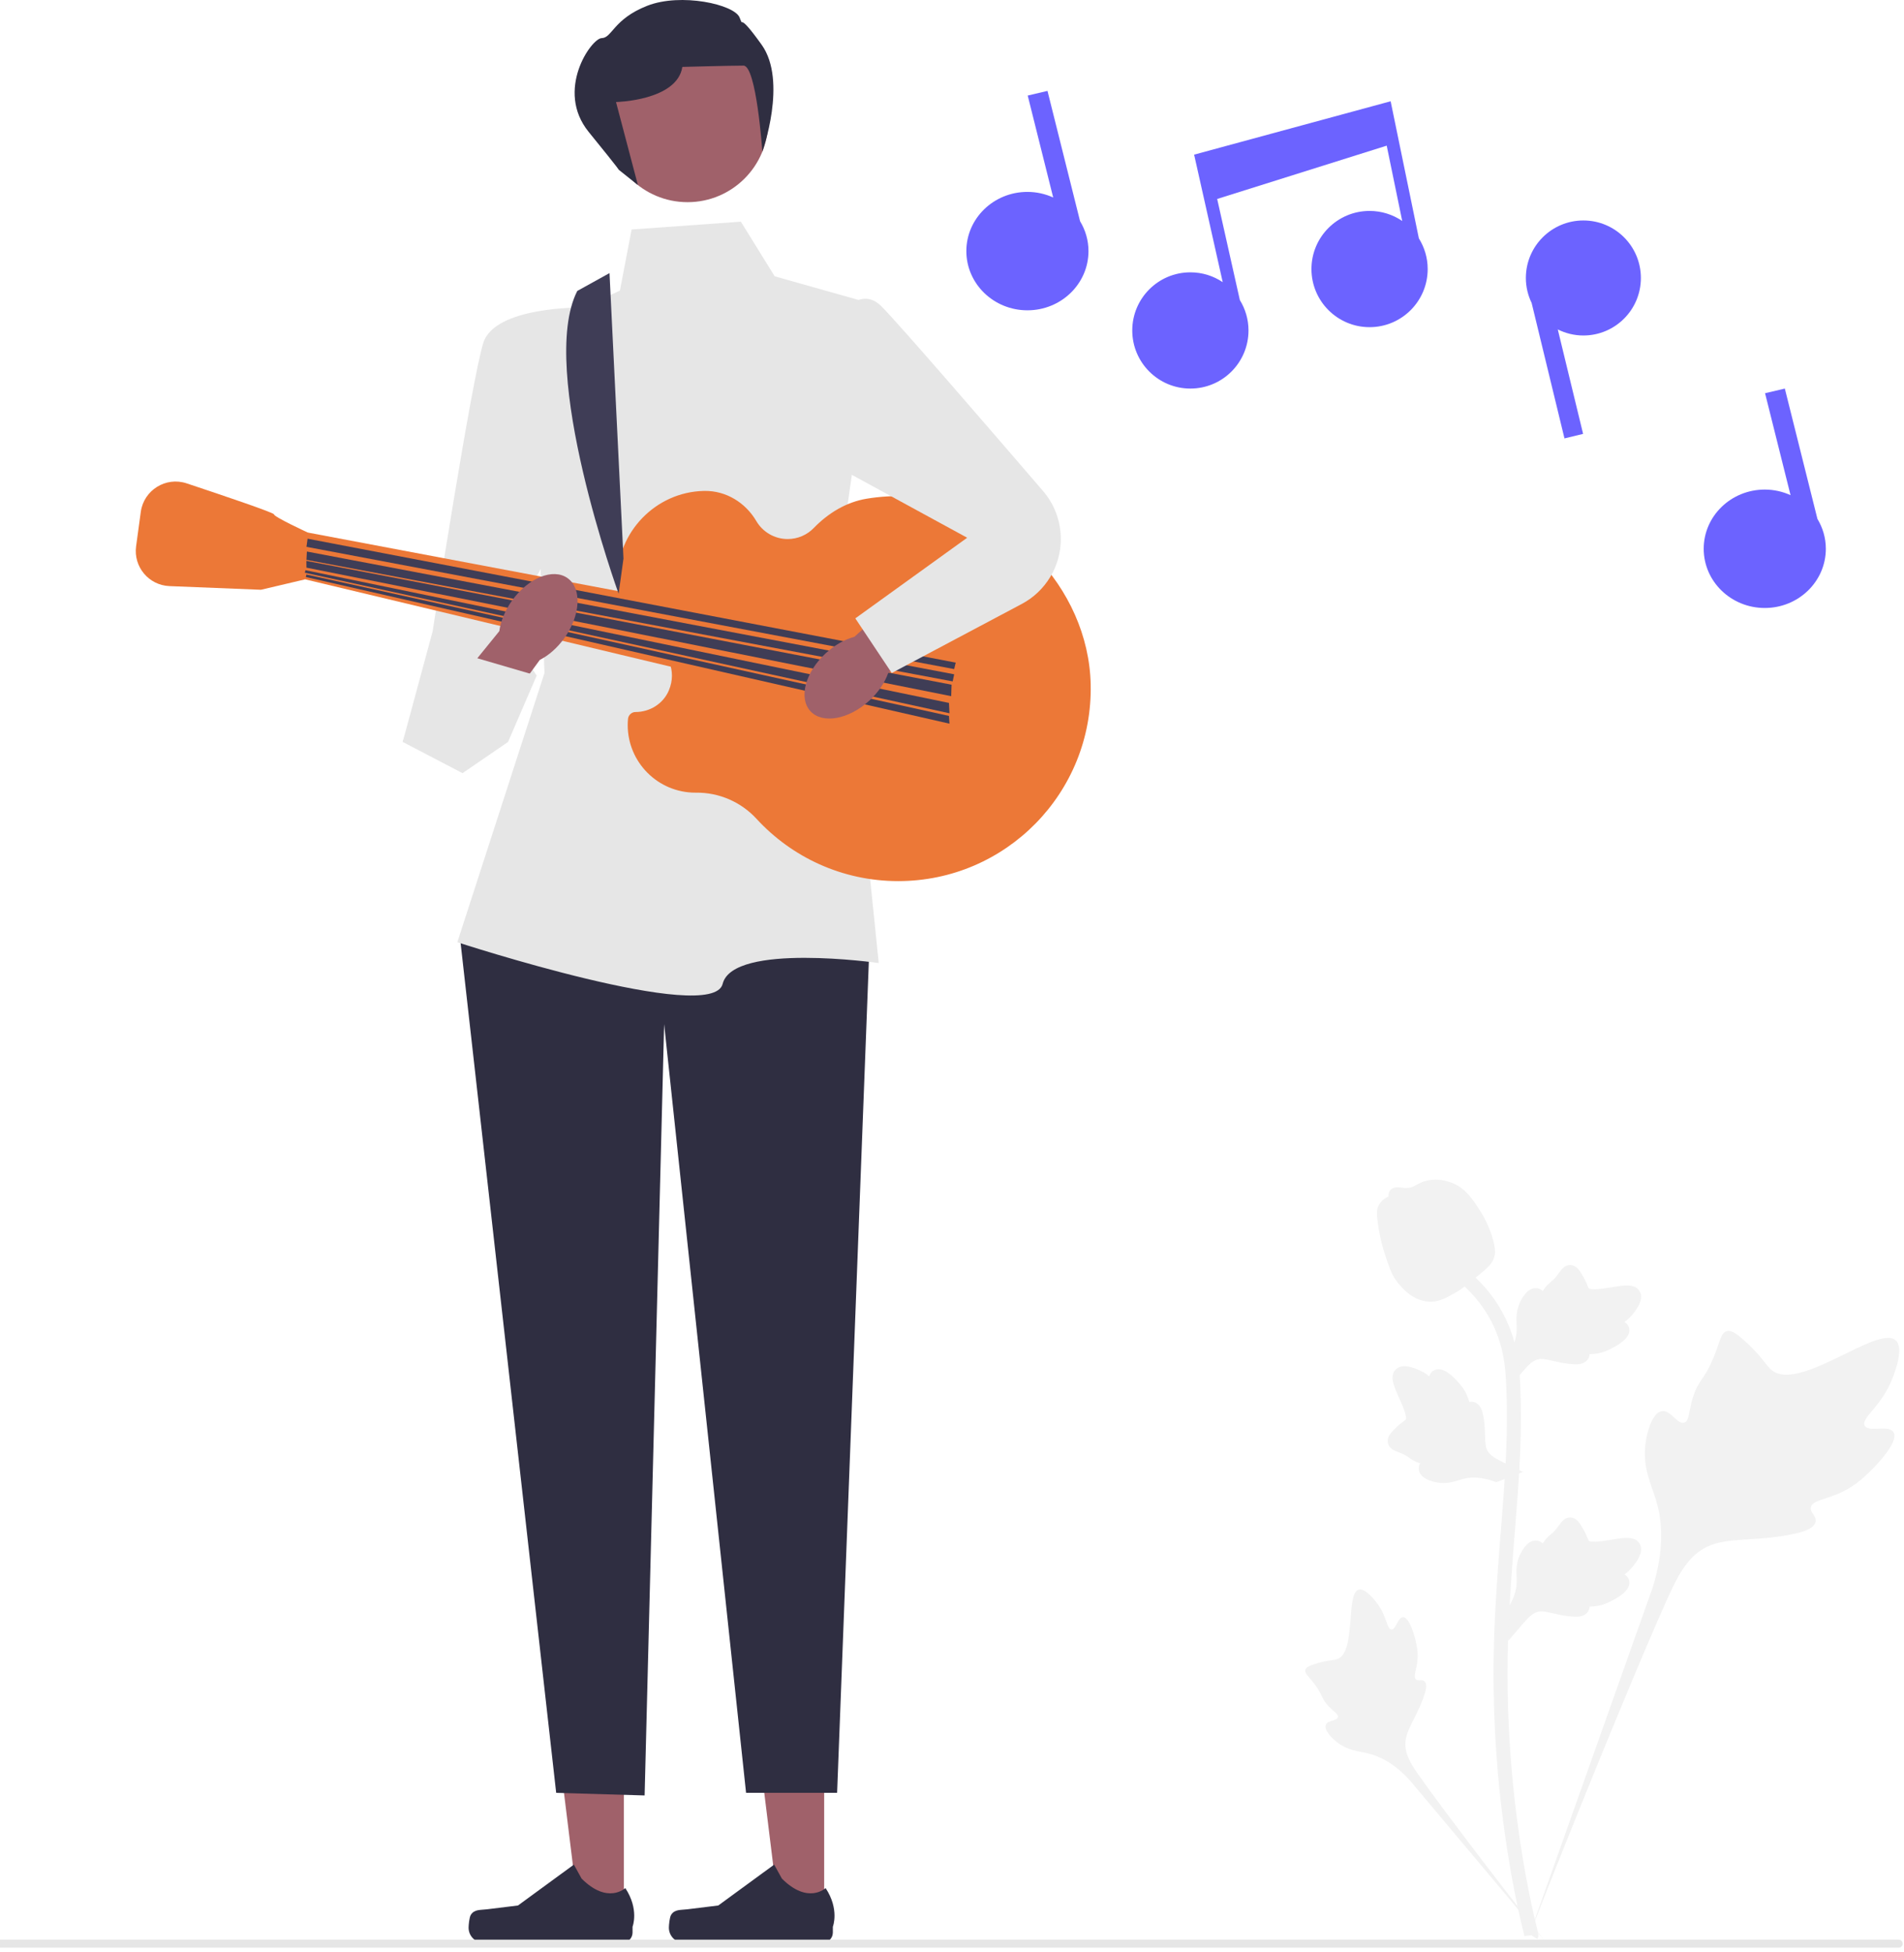 <svg width="398" height="408" viewBox="0 0 398 408" fill="none" xmlns="http://www.w3.org/2000/svg">
<g id="undraw_compose_music_re_wpiw 1" clip-path="url(#clip0_662_2)">
<g id="Group">
<path id="Vector" d="M172.279 400.518L162.935 400.517L158.489 364.473L172.281 364.474L172.279 400.518Z" fill="#A0616A"/>
<path id="Vector_2" d="M140.264 400.306C139.973 400.796 139.819 402.377 139.819 402.947C139.819 404.699 141.239 406.119 142.991 406.119H171.93C173.125 406.119 174.093 405.15 174.093 403.955V402.75C174.093 402.75 175.525 399.129 172.578 394.666C172.578 394.666 168.914 398.161 163.441 392.687L161.827 389.763L150.142 398.308L143.666 399.105C142.249 399.28 140.993 399.078 140.264 400.306Z" fill="#2F2E41"/>
</g>
<g id="Group_2">
<path id="Vector_3" d="M130.411 400.518L121.066 400.517L116.621 364.473L130.413 364.474L130.411 400.518Z" fill="#A0616A"/>
<path id="Vector_4" d="M98.396 400.306C98.105 400.796 97.951 402.377 97.951 402.947C97.951 404.699 99.371 406.119 101.123 406.119H130.062C131.257 406.119 132.225 405.15 132.225 403.955V402.75C132.225 402.75 133.657 399.129 130.709 394.666C130.709 394.666 127.046 398.161 121.573 392.687L119.958 389.763L108.274 398.308L101.798 399.105C100.381 399.28 99.124 399.078 98.396 400.306Z" fill="#2F2E41"/>
</g>
<path id="Vector_5" d="M173.081 174.391L181.781 196.685L174.985 374.761H155.953L138.826 214.085L134.747 375.305L116.26 374.761L96.142 195.869L109.463 179.829L173.081 174.391Z" fill="#2F2E41"/>
<path id="Vector_6" d="M132.029 47.971L154.867 46.34L161.935 57.758L183.141 63.739L175.257 118.929L183.685 201.307C183.685 201.307 153.236 196.957 151.061 205.657C148.886 214.356 95.599 196.957 95.599 196.957L113.814 140.679L112.183 96.636L107.289 71.08L129.583 60.749L132.029 47.971Z" fill="#E6E6E6"/>
<path id="Vector_7" d="M121.698 64.283C121.698 64.283 103.5 64.011 101.044 71.624C98.589 79.236 90.433 131.979 90.433 131.979L84.18 155.088L112.183 141.223L106.201 131.994L125.776 94.461L121.698 64.283Z" fill="#E6E6E6"/>
<path id="Vector_8" d="M132.831 148.835C135.84 148.838 138.637 147.104 139.807 144.332C140.692 142.235 140.608 140.224 139.946 138.499C140.159 138.411 140.37 138.319 140.588 138.241C140.268 138.111 139.957 137.964 139.645 137.818C138.562 135.657 136.483 134.089 134.008 133.709C130.942 130.424 129.058 126.024 129.038 121.181C128.998 111.199 137.095 102.862 147.073 102.622C147.152 102.621 147.23 102.619 147.309 102.618C151.777 102.567 155.831 105.066 158.094 108.919C159.415 111.167 161.857 112.676 164.653 112.676C166.794 112.676 168.726 111.791 170.107 110.367C173.115 107.265 176.882 104.957 181.144 104.248C183.944 103.783 186.841 103.608 189.806 103.755C210.098 104.764 227.557 122.749 227.99 143.062C228.473 165.687 210.277 184.179 187.762 184.179C176.047 184.179 165.507 179.169 158.155 171.177C154.892 167.629 150.318 165.641 145.498 165.691C145.449 165.691 145.4 165.691 145.35 165.691C137.543 165.691 131.213 159.362 131.213 151.554C131.213 151.121 131.235 150.693 131.275 150.271C131.35 149.481 132.037 148.834 132.831 148.835Z" fill="#EC7837"/>
<g id="Group_3">
<path id="Vector_9" d="M395.816 299.392C394.828 297.727 390.556 299.51 389.77 297.999C388.987 296.493 392.957 294.198 395.225 288.956C395.634 288.011 398.212 282.053 396.304 280.215C392.687 276.731 376.136 291.109 370.344 286.404C369.073 285.372 368.185 283.31 364.338 279.963C362.807 278.632 361.882 278.031 360.986 278.254C359.715 278.572 359.615 280.273 358.252 283.617C356.208 288.632 354.999 288.329 353.809 292.331C352.925 295.301 353.127 297.028 352.087 297.365C350.615 297.841 349.26 294.69 347.394 294.972C345.491 295.26 344.34 298.929 343.976 301.676C343.294 306.83 345.187 310.231 346.236 313.808C347.376 317.694 348.053 323.605 345.42 331.972L319.359 405.399C325.113 390.332 341.772 349.03 348.772 333.681C350.792 329.251 353.024 324.756 357.605 322.983C362.016 321.275 368.074 322.295 375.796 320.434C376.698 320.217 379.201 319.58 379.516 318.108C379.777 316.891 378.305 316.212 378.531 315.072C378.834 313.543 381.729 313.524 385.287 311.76C387.796 310.516 389.359 309.037 390.703 307.764C391.108 307.381 397.131 301.609 395.816 299.392Z" fill="#F2F2F2"/>
<path id="Vector_10" d="M293.286 338.047C292.183 338.051 291.826 340.663 290.857 340.612C289.892 340.562 289.911 337.951 287.993 335.326C287.647 334.852 285.467 331.868 284.014 332.274C281.261 333.044 283.542 345.316 279.562 346.801C278.688 347.127 277.42 346.968 274.667 347.891C273.572 348.258 273.01 348.539 272.862 349.043C272.651 349.758 273.456 350.298 274.705 351.932C276.577 354.382 276.079 354.888 277.7 356.627C278.902 357.918 279.808 358.317 279.673 358.925C279.482 359.785 277.545 359.54 277.145 360.537C276.737 361.555 278.206 363.178 279.449 364.149C281.782 365.971 283.998 366.023 286.056 366.54C288.292 367.102 291.388 368.475 294.735 372.182L323.254 406.159C317.519 398.988 302.054 378.894 296.541 371.03C294.95 368.76 293.388 366.368 293.839 363.608C294.274 360.95 296.522 358.271 297.837 353.944C297.991 353.439 298.4 352.026 297.769 351.447C297.246 350.968 296.488 351.495 295.994 351.055C295.331 350.465 296.157 349.038 296.318 346.783C296.431 345.193 296.156 343.999 295.919 342.972C295.848 342.663 294.753 338.041 293.286 338.047Z" fill="#F2F2F2"/>
<path id="Vector_11" d="M315.278 342.984L314.614 337.055L314.918 336.605C316.322 334.527 317.038 332.497 317.046 330.57C317.048 330.264 317.033 329.958 317.019 329.646C316.962 328.409 316.89 326.872 317.692 325.08C318.141 324.08 319.404 321.767 321.302 322.054C321.813 322.125 322.199 322.36 322.493 322.635C322.536 322.566 322.58 322.497 322.627 322.423C323.218 321.521 323.687 321.135 324.137 320.762C324.484 320.476 324.842 320.181 325.403 319.483C325.649 319.176 325.841 318.907 326.003 318.681C326.494 317.997 327.135 317.181 328.266 317.195C329.474 317.253 330.107 318.252 330.526 318.913C331.275 320.092 331.614 320.943 331.839 321.507C331.92 321.713 332.013 321.945 332.06 322.016C332.45 322.589 335.615 322.054 336.807 321.859C339.485 321.412 341.803 321.026 342.757 322.715C343.442 323.923 342.933 325.52 341.201 327.59C340.662 328.234 340.088 328.724 339.578 329.108C340.001 329.359 340.378 329.746 340.532 330.353C340.892 331.79 339.657 333.23 336.861 334.639C336.167 334.991 335.232 335.46 333.923 335.686C333.306 335.792 332.75 335.818 332.275 335.832C332.265 336.107 332.201 336.405 332.033 336.711C331.542 337.613 330.52 338.042 328.98 337.939C327.285 337.851 325.89 337.527 324.659 337.244C323.584 336.998 322.657 336.789 321.93 336.837C320.582 336.946 319.543 338.025 318.323 339.425L315.278 342.984Z" fill="#F2F2F2"/>
<path id="Vector_12" d="M318.359 307.683L312.792 309.829L312.281 309.65C309.914 308.818 307.769 308.641 305.903 309.121C305.606 309.198 305.314 309.289 305.016 309.382C303.834 309.751 302.365 310.21 300.428 309.89C299.348 309.708 296.79 309.074 296.585 307.165C296.525 306.653 296.654 306.219 296.845 305.866C296.768 305.842 296.69 305.816 296.606 305.789C295.584 305.446 295.091 305.092 294.617 304.75C294.252 304.487 293.876 304.216 293.058 303.85C292.7 303.69 292.391 303.573 292.131 303.474C291.344 303.172 290.392 302.759 290.12 301.661C289.868 300.478 290.674 299.613 291.208 299.039C292.159 298.016 292.895 297.472 293.384 297.112C293.562 296.981 293.763 296.832 293.82 296.768C294.275 296.246 292.955 293.321 292.464 292.217C291.353 289.739 290.391 287.596 291.783 286.244C292.778 285.275 294.452 285.362 296.893 286.512C297.653 286.871 298.272 287.302 298.773 287.697C298.909 287.225 299.187 286.761 299.736 286.459C301.034 285.746 302.74 286.575 304.812 288.922C305.329 289.505 306.02 290.29 306.571 291.499C306.83 292.069 306.996 292.6 307.13 293.056C307.399 292.996 307.703 292.983 308.042 293.067C309.038 293.313 309.713 294.193 310.004 295.709C310.348 297.371 310.389 298.803 310.427 300.065C310.462 301.168 310.495 302.116 310.726 302.808C311.173 304.084 312.481 304.816 314.144 305.64L318.359 307.683Z" fill="#F2F2F2"/>
<path id="Vector_13" d="M315.278 290.216L314.614 284.287L314.918 283.837C316.322 281.759 317.038 279.729 317.046 277.803C317.048 277.496 317.033 277.19 317.019 276.878C316.962 275.641 316.89 274.104 317.692 272.312C318.141 271.312 319.404 268.999 321.302 269.286C321.813 269.357 322.199 269.592 322.493 269.867C322.536 269.798 322.58 269.729 322.627 269.655C323.218 268.753 323.687 268.367 324.137 267.994C324.484 267.708 324.842 267.413 325.403 266.715C325.649 266.408 325.841 266.139 326.003 265.913C326.494 265.229 327.135 264.413 328.266 264.427C329.474 264.485 330.107 265.484 330.526 266.145C331.275 267.325 331.614 268.175 331.839 268.739C331.92 268.945 332.013 269.177 332.06 269.248C332.45 269.821 335.615 269.286 336.807 269.091C339.485 268.644 341.803 268.258 342.757 269.947C343.442 271.155 342.933 272.752 341.201 274.822C340.662 275.466 340.088 275.956 339.578 276.34C340.001 276.592 340.378 276.978 340.532 277.585C340.892 279.022 339.657 280.462 336.861 281.871C336.167 282.223 335.232 282.692 333.923 282.918C333.306 283.024 332.75 283.05 332.275 283.064C332.265 283.339 332.201 283.637 332.033 283.943C331.542 284.845 330.52 285.275 328.98 285.172C327.285 285.083 325.89 284.759 324.659 284.476C323.584 284.23 322.657 284.021 321.93 284.069C320.582 284.178 319.543 285.257 318.323 286.657L315.278 290.216Z" fill="#F2F2F2"/>
<path id="Vector_14" d="M321.344 405.302L320.102 404.523L318.653 404.689C318.63 404.555 318.552 404.246 318.433 403.762C317.785 401.111 315.808 393.043 314.159 380.338C313.008 371.469 312.357 362.351 312.222 353.233C312.087 344.1 312.52 337.186 312.866 331.63C313.128 327.438 313.446 323.448 313.758 319.56C314.588 309.174 315.371 299.363 314.789 288.501C314.66 286.076 314.389 281.029 311.44 275.658C309.73 272.544 307.374 269.778 304.437 267.442L306.263 265.146C309.505 267.728 312.112 270.791 314.011 274.25C317.281 280.204 317.576 285.704 317.717 288.346C318.31 299.4 317.518 309.305 316.679 319.792C316.37 323.665 316.052 327.639 315.792 331.813C315.448 337.318 315.02 344.172 315.154 353.187C315.285 362.196 315.929 371.203 317.065 379.96C318.693 392.505 320.642 400.452 321.281 403.063C321.622 404.458 321.694 404.75 321.344 405.302Z" fill="#F2F2F2"/>
<path id="Vector_15" d="M299.06 272.1C298.94 272.1 298.818 272.097 298.695 272.088C296.199 271.954 293.887 270.459 291.823 267.648C290.855 266.325 290.36 264.817 289.372 261.808C289.219 261.344 288.475 258.991 288.022 255.753C287.726 253.637 287.763 252.753 288.183 251.971C288.648 251.101 289.401 250.494 290.248 250.085C290.211 249.804 290.241 249.515 290.363 249.22C290.862 247.998 292.191 248.158 292.909 248.235C293.273 248.281 293.727 248.341 294.216 248.315C294.986 248.278 295.4 248.049 296.027 247.706C296.627 247.376 297.372 246.967 298.479 246.741C300.66 246.286 302.488 246.904 303.091 247.107C306.262 248.164 307.825 250.628 309.634 253.483C309.995 254.055 311.233 256.139 312.05 258.997C312.64 261.058 312.557 261.974 312.38 262.655C312.019 264.055 311.167 264.857 309.004 266.626C306.745 268.478 305.612 269.406 304.638 269.97C302.372 271.278 300.95 272.1 299.06 272.1Z" fill="#F2F2F2"/>
</g>
<path id="Vector_16" d="M199.725 136.873L64.333 111.317L63.789 121.104L198.094 153.185L199.725 136.873Z" fill="#EC7837"/>
<path id="Vector_17" d="M65.965 112.948L64.334 111.317C64.334 111.317 57.265 108.054 57.265 107.511C57.265 107.17 46.827 103.635 39.017 101.037C34.656 99.586 30.05 102.457 29.429 107.011L28.45 114.188C27.865 118.479 31.103 122.342 35.43 122.515L54.546 123.279L63.79 121.104L65.965 112.948Z" fill="#EC7837"/>
<path id="Vector_18" d="M199.454 139.863L199.777 138.509L64.298 112.608L64.061 114.307L199.454 139.863Z" fill="#3F3D56"/>
<path id="Vector_19" d="M199.143 142.436L199.454 140.951L64.15 115.289L64.061 117.026L199.143 142.436Z" fill="#3F3D56"/>
<path id="Vector_20" d="M198.833 145.518L198.91 143.126L64.044 117.241L64.061 118.657L198.833 145.518Z" fill="#3F3D56"/>
<path id="Vector_21" d="M198.471 149.098L198.366 146.932L63.847 119.193L63.731 119.724L198.471 149.098Z" fill="#3F3D56"/>
<path id="Vector_22" d="M198.469 151.269L198.366 149.651L64.049 120.09L63.929 120.62L198.469 151.269Z" fill="#3F3D56"/>
<path id="Vector_23" d="M120.671 60.816L127.407 57.086L130.33 116.754L129.311 124.095C129.311 124.095 112.303 77.196 120.671 60.816Z" fill="#3F3D56"/>
<path id="Vector_24" d="M143.719 42.261C153.029 42.261 160.575 34.715 160.575 25.405C160.575 16.096 153.029 8.549 143.719 8.549C134.41 8.549 126.863 16.096 126.863 25.405C126.863 34.715 134.41 42.261 143.719 42.261Z" fill="#A0616A"/>
<path id="Vector_25" d="M129.311 35.465L133.341 38.681L128.767 21.327C128.767 21.327 141.545 21.055 142.633 13.987C142.633 13.987 152.692 13.715 155.411 13.715C158.129 13.715 159.356 31.704 159.356 31.704C159.356 31.704 164.654 16.977 159.217 9.365C153.779 1.752 155.682 6.374 154.595 3.656C153.507 0.937 142.361 -1.564 135.292 1.209C128.223 3.981 127.951 7.933 125.776 7.969C123.602 8.005 115.989 18.88 123.058 27.58C130.126 36.28 129.311 35.465 129.311 35.465Z" fill="#2F2E41"/>
<g id="HandLeft">
<path id="Vector_26" d="M181.739 146.434C183.617 144.7 184.948 142.686 185.64 140.74L204.574 125.354L196.988 116.558L178.598 133.113C176.604 133.648 174.49 134.813 172.612 136.547C168.321 140.508 166.887 145.932 169.407 148.662C171.928 151.393 177.449 150.395 181.739 146.434Z" fill="#A0616A"/>
</g>
<g id="HandRight">
<path id="Vector_27" d="M107.025 125.555C105.542 127.638 104.653 129.882 104.375 131.928L89 150.871L98.228 157.924L112.831 137.949C114.674 137.017 116.504 135.442 117.986 133.36C121.373 128.603 121.665 123 118.638 120.845C115.611 118.69 110.411 120.799 107.025 125.555Z" fill="#A0616A"/>
</g>
<path id="Vector_28" d="M174.441 67.274C174.441 67.274 179.335 59.117 184.229 64.011C188.101 67.883 209.337 92.525 218.033 102.641C220.431 105.431 221.747 108.985 221.747 112.664C221.747 118.354 218.605 123.58 213.58 126.248L186.404 140.679L178.791 129.26L202.172 112.404L166.285 92.83L174.441 67.274Z" fill="#E6E6E6"/>
<path id="Vector_29" d="M88.508 142.436L84.18 155.088L96.686 161.613L106.201 155.088L112.183 141.223L94.511 136.057" fill="#E6E6E6"/>
<g id="Note1">
<path id="Vector_30" d="M225.771 46.243L218.96 19L214.824 19.972L220.152 41.281C218.514 40.539 216.692 40.113 214.764 40.113C207.715 40.113 202 45.654 202 52.489C202 59.324 207.715 64.865 214.764 64.865C221.814 64.865 227.529 59.324 227.529 52.489C227.529 50.208 226.881 48.078 225.771 46.243Z" fill="#6C63FF"/>
</g>
<g id="Note2">
<path id="Vector_31" d="M290.69 21.167L249.612 32.326L255.589 58.981C253.656 57.684 251.331 56.926 248.829 56.926C242.12 56.926 236.681 62.365 236.681 69.075C236.681 75.784 242.12 81.223 248.829 81.223C255.538 81.223 260.977 75.784 260.977 69.075C260.977 66.743 260.309 64.572 259.17 62.722L254.431 41.589L289.869 30.447L293.11 46.189C291.165 44.866 288.816 44.091 286.286 44.091C279.577 44.091 274.138 49.53 274.138 56.239C274.138 62.949 279.577 68.388 286.286 68.388C292.996 68.388 298.435 62.949 298.435 56.239C298.435 53.883 297.753 51.69 296.591 49.827L290.69 21.167Z" fill="#6C63FF"/>
</g>
<g id="Note3">
<path id="Vector_32" d="M330.978 46.084C324.339 46.084 318.956 51.467 318.956 58.106C318.956 59.983 319.399 61.753 320.166 63.336L327.027 91.639L330.922 90.695L325.629 68.861C327.242 69.665 329.054 70.129 330.978 70.129C337.618 70.129 343 64.746 343 58.106C343 51.467 337.618 46.084 330.978 46.084Z" fill="#6C63FF"/>
</g>
<g id="Note4">
<path id="Vector_33" d="M379.903 108.466L373.091 81.223L368.956 82.195L374.284 103.504C372.645 102.762 370.824 102.336 368.896 102.336C361.847 102.336 356.132 107.877 356.132 114.712C356.132 121.547 361.847 127.088 368.896 127.088C375.946 127.088 381.661 121.547 381.661 114.712C381.661 112.431 381.013 110.301 379.903 108.466Z" fill="#6C63FF"/>
</g>
<path id="Vector_34" d="M397.725 406.287C397.725 406.751 397.349 407.127 396.885 407.127H0V405.447H396.885C397.349 405.447 397.725 405.823 397.725 406.287Z" fill="#E6E6E6"/>
</g>
<defs>
<clipPath id="clip0_662_2">
<rect width="397.725" height="407.127" fill="white"/>
</clipPath>
</defs>
</svg>
